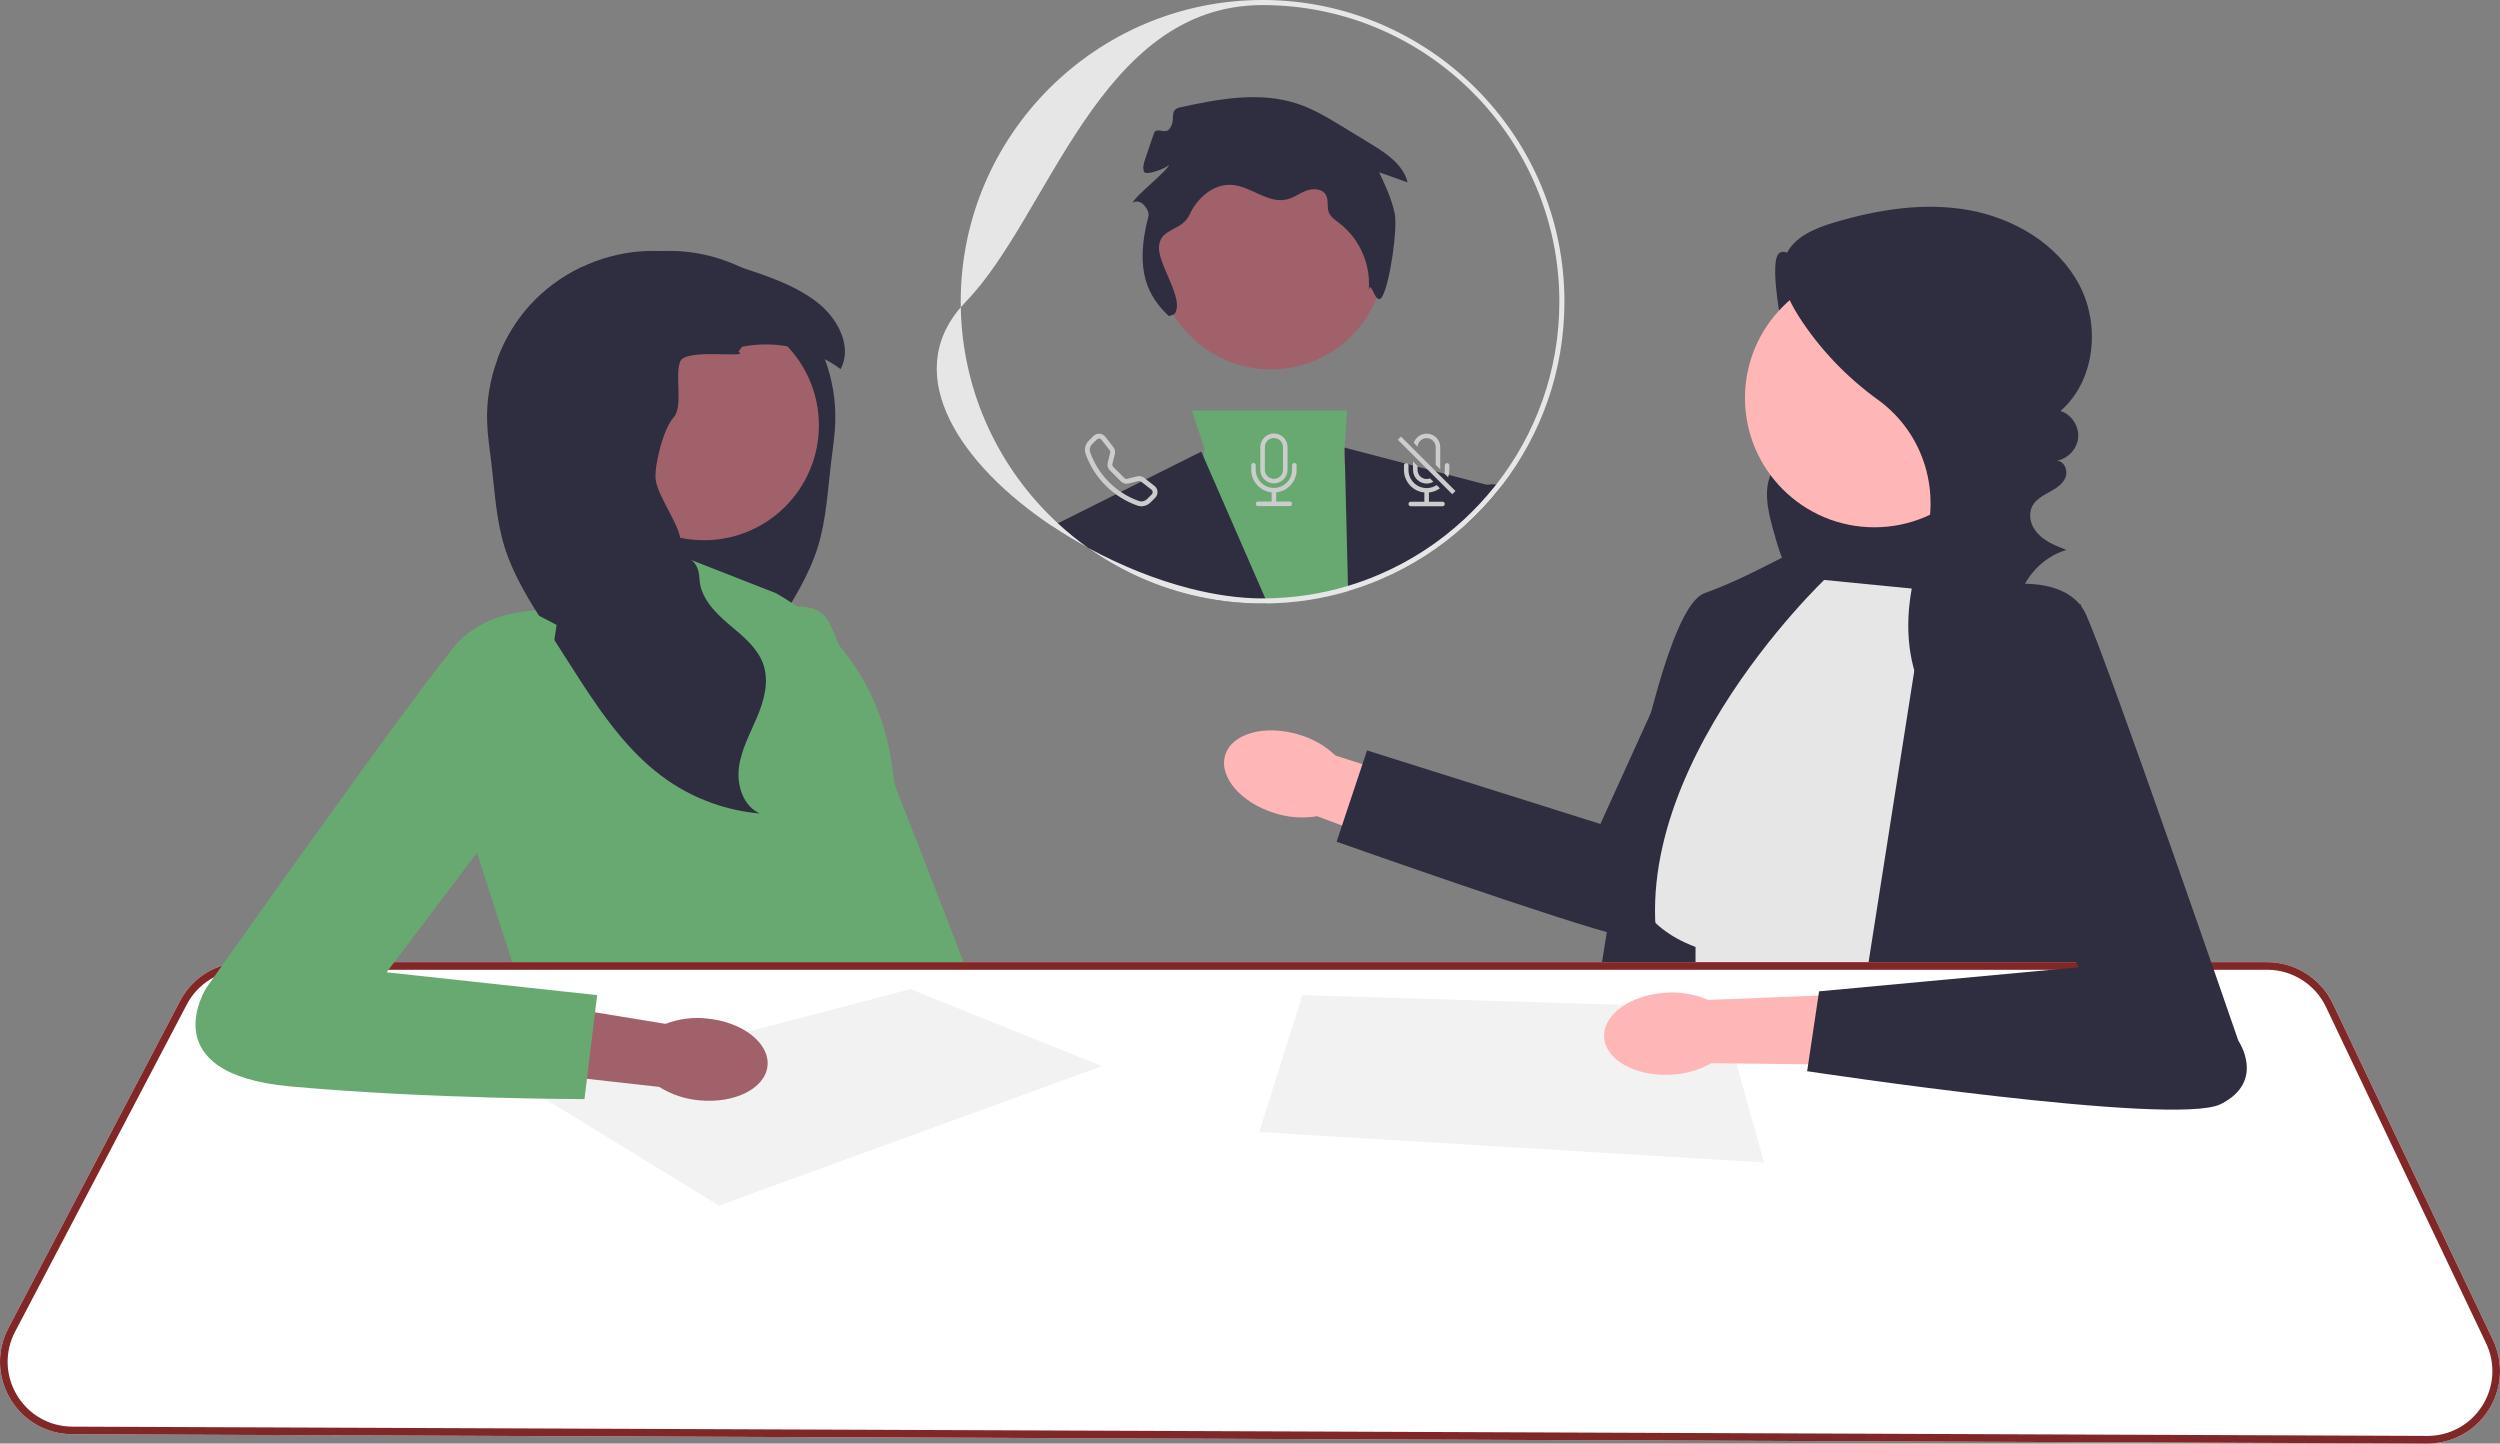 <svg width="239" height="138" viewBox="0 0 239 138" fill="none" xmlns="http://www.w3.org/2000/svg">
<rect x="0" y="0" width="239" height="138" fill="#808080" stroke="none"/>
<g clip-path="url(#clip0_8_2040)">
<path d="M174.931 25.57C173.227 26.527 170.476 22.74 169.853 24.593C169.229 26.445 170.739 33.919 171.518 35.712C171.905 36.603 172.453 37.418 172.833 38.312C173.212 39.206 173.416 40.234 173.08 41.146C172.496 42.733 170.567 43.378 169.611 44.772C168.497 46.397 168.947 48.584 169.468 50.483C169.916 52.12 170.395 53.771 171.259 55.232C172.123 56.693 173.425 57.966 175.053 58.449C177.125 59.065 179.339 58.333 181.337 57.507C183.258 56.713 185.158 55.813 186.791 54.529C188.425 53.244 189.787 51.539 190.358 49.542C191.075 47.036 190.476 44.294 189.236 42.002C187.996 39.71 186.162 37.8 184.279 35.997C181.109 32.96 177.735 30.136 174.188 27.55" fill="#2F2E41"/>
<path d="M70.542 59.88C70.542 59.88 77.443 55.836 79.301 59.586C81.159 63.335 98.327 108.069 98.327 108.069L87.264 110.222L70.542 59.88L70.542 59.88Z" fill="#68A972"/>
<path d="M121.893 77.745C118.631 76.754 116.498 74.268 117.129 72.193C117.761 70.117 120.917 69.239 124.18 70.231C125.489 70.61 126.688 71.296 127.678 72.233L141.447 76.607L139.256 83.022L125.914 78.029C124.57 78.257 123.191 78.159 121.893 77.745H121.893Z" fill="#FFB6B6"/>
<path d="M169.657 54.775C169.657 54.775 178.065 58.36 176.683 63.495C175.302 68.629 159.971 85.804 159.971 85.804C159.971 85.804 159.579 90.494 154.819 89.42C150.058 88.347 127.779 80.469 127.779 80.469L130.689 71.742L152.999 78.772L162.503 57.852L169.657 54.775V54.775Z" fill="#2F2E41"/>
<path d="M55.492 33.157L55.817 33.62C54.604 34.32 54.426 36.085 54.994 37.366C55.563 38.648 56.664 39.597 57.616 40.626C58.568 41.656 59.436 42.93 59.347 44.33C59.248 45.904 57.965 47.2 57.786 48.767C57.527 51.05 59.653 53.052 59.548 55.347C59.468 57.1 58.12 58.508 56.782 59.645C55.735 60.536 54.596 61.432 53.889 62.582C53.695 62.898 53.534 63.236 53.415 63.598C52.888 65.23 53.385 67.009 54.055 68.587C54.723 70.165 55.574 71.707 55.783 73.408C55.989 75.109 55.347 77.073 53.782 77.77C56.901 77.503 59.944 76.416 62.527 74.648C62.759 74.489 62.985 74.325 63.209 74.157C66.871 71.401 69.443 67.42 71.918 63.54C72.123 63.221 72.325 62.901 72.53 62.582C73.079 61.718 73.63 60.857 74.182 59.994C75.754 57.526 77.346 55.022 78.203 52.227C78.991 49.65 79.125 46.926 79.448 44.25C79.605 42.939 79.812 41.632 79.851 40.312C79.913 38.282 79.567 36.242 78.86 34.337C78.169 32.464 77.13 30.718 75.793 29.232C74.423 27.71 72.747 26.471 70.903 25.58C69.118 24.717 67.175 24.181 65.195 24.032C64.532 23.983 63.871 23.974 63.209 24.004C60.601 24.112 58.023 24.77 55.516 25.58C53.672 26.471 51.996 27.71 50.626 29.232C49.288 30.718 48.25 32.464 47.559 34.337C49.963 33.054 52.819 32.612 55.492 33.157Z" fill="#2F2E41"/>
<path d="M171.429 80.226H156.879V100.346H171.429V80.226Z" fill="#2F2E41"/>
<path d="M74.185 56.712L61.818 51.864L61.505 56.712L50.663 58.409L45.57 81.438L50.178 95.74L84.613 96.71L83.4 91.862C83.4 91.862 88.978 85.559 85.583 75.378L85.206 72.787C84.22 66.012 80.15 60.076 74.185 56.712L74.185 56.712V56.712Z" fill="#68A972"/>
<path d="M190.95 57.076L173.733 55.379L156.515 75.014C156.515 75.014 151.665 86.65 162.093 90.529V100.195L188.283 100.952L190.95 57.076Z" fill="#E6E6E6"/>
<path d="M176.885 103.134L184.645 53.682L198.953 57.803V106.792L176.885 103.134Z" fill="#2F2E41"/>
<path d="M179.189 50.409C186.019 50.409 191.557 44.874 191.557 38.047C191.557 31.219 186.019 25.683 179.189 25.683C172.358 25.683 166.821 31.219 166.821 38.047C166.821 44.874 172.358 50.409 179.189 50.409Z" fill="#FFB6B6"/>
<path d="M67.302 51.646C73.369 51.646 78.287 46.73 78.287 40.665C78.287 34.6 73.369 29.684 67.302 29.684C61.235 29.684 56.317 34.6 56.317 40.665C56.317 46.73 61.235 51.646 67.302 51.646Z" fill="#A0616A"/>
<path d="M193.131 57.409C190.244 61.525 188.768 66.611 189.002 71.632C185.729 70.047 183.521 66.699 182.769 63.142C182.017 59.585 182.59 55.851 183.799 52.422C183.811 52.388 183.823 52.353 183.835 52.319C185.669 47.172 183.965 41.42 179.534 38.221C176.546 36.063 173.954 33.356 171.965 30.252C170.842 28.5 169.887 26.302 170.726 24.398C171.499 22.643 173.496 21.823 175.334 21.275C179.531 20.021 183.99 19.308 188.297 20.101C192.605 20.894 196.751 23.37 198.787 27.247C200.823 31.123 200.289 36.414 196.985 39.288C198.027 39.625 198.765 40.729 198.676 41.82C198.588 42.911 197.682 43.883 196.599 44.047C197.306 44.022 197.723 44.952 197.471 45.612C197.219 46.273 196.569 46.683 195.949 47.023C195.066 47.507 194.088 48.013 194.084 49.281C194.082 49.789 194.264 50.282 194.56 50.695C195.278 51.697 196.437 52.147 197.553 52.571C195.193 53.265 193.311 55.374 192.889 57.797" fill="#2F2E41"/>
<path d="M46.568 40.312C46.607 41.632 46.813 42.939 46.971 44.25C47.294 46.926 47.427 49.65 48.216 52.227C49.073 55.022 50.665 57.526 52.237 59.994C52.789 60.857 53.34 61.718 53.889 62.582C54.094 62.901 54.296 63.221 54.501 63.54C56.976 67.42 59.548 71.401 63.209 74.157C63.433 74.325 63.66 74.489 63.892 74.648C66.475 76.416 69.518 77.503 72.637 77.77C71.071 77.073 70.429 75.109 70.636 73.408C70.845 71.707 71.696 70.165 72.364 68.587C73.034 67.009 73.531 65.23 73.003 63.598C72.885 63.236 72.723 62.898 72.529 62.582C71.823 61.432 70.684 60.536 69.637 59.645C68.299 58.508 66.951 57.1 66.871 55.347C66.766 53.052 65.299 53.821 65.04 51.538C64.862 49.971 62.77 47.299 62.671 45.725C62.583 44.325 63.442 40.941 64.394 39.911C65.346 38.882 64.472 35.81 65.04 34.529C65.609 33.248 71.814 34.32 70.602 33.62L70.927 33.157C73.6 32.612 76.456 33.054 78.86 34.337C79.383 34.615 79.883 34.931 80.357 35.289C81.501 33.2 80.144 30.55 78.298 29.044C76.491 27.567 74.263 26.715 72.053 25.963C71.672 25.834 71.289 25.705 70.903 25.58C68.396 24.77 65.818 24.112 63.209 24.004C62.548 23.974 61.887 23.983 61.223 24.032C59.244 24.181 57.301 24.717 55.516 25.58C53.672 26.471 51.996 27.71 50.626 29.232C49.288 30.718 48.25 32.464 47.559 34.337C46.852 36.242 46.505 38.282 46.568 40.312H46.568Z" fill="#2F2E41"/>
<path d="M174.581 55.258C174.581 55.258 153.241 75.378 159.304 94.043L160.031 99.134L152.271 97.922C152.271 97.922 157.606 58.651 162.941 56.712C168.276 54.773 170.944 52.591 172.641 52.591C174.339 52.591 174.581 55.258 174.581 55.258Z" fill="#2F2E41"/>
<path d="M232.065 138H232.036L6.911 137.114C4.47 137.104 2.26 135.85 1 133.759C-0.259 131.667 -0.334 129.129 0.801 126.967L17.213 95.693C18.414 93.405 20.766 91.983 23.351 91.983H216.752C219.411 91.983 221.868 93.534 223.01 95.934L238.322 128.094C239.353 130.258 239.201 132.759 237.917 134.783C236.637 136.799 234.451 138 232.065 138Z" fill="white"/>
<path d="M232.065 138H232.036L6.911 137.114C4.47 137.104 2.26 135.85 1 133.759C-0.259 131.667 -0.334 129.129 0.801 126.967L17.213 95.693C18.414 93.405 20.766 91.983 23.351 91.983H216.752C219.411 91.983 221.868 93.534 223.01 95.934L238.322 128.094C239.353 130.258 239.201 132.759 237.917 134.783C236.637 136.799 234.451 138 232.065 138ZM23.351 92.71C21.037 92.71 18.932 93.983 17.857 96.031L1.445 127.305C0.43 129.239 0.497 131.512 1.624 133.384C2.751 135.256 4.729 136.378 6.914 136.387L232.039 137.273H232.065C234.201 137.273 236.157 136.198 237.302 134.393C238.452 132.582 238.588 130.344 237.665 128.407L222.353 96.246C221.331 94.099 219.132 92.71 216.752 92.71H23.351Z" fill="#812727"/>
<path d="M68.729 115.255L105.347 101.922L87.038 94.561L50.541 104.104L68.729 115.255Z" fill="#F2F2F2"/>
<path d="M124.505 95.134L120.382 108.225L168.64 111.133L164.518 96.346L124.505 95.134Z" fill="#F2F2F2"/>
<path d="M67.62 97.374C71.013 97.71 73.59 99.733 73.375 101.891C73.161 104.049 70.237 105.526 66.843 105.189C65.485 105.073 64.175 104.634 63.022 103.908L48.664 102.301L49.561 95.582L63.621 97.879C64.894 97.394 66.266 97.22 67.62 97.374Z" fill="#A0616A"/>
<path d="M53.209 59.742L50.663 58.409C50.663 58.409 46.661 58.53 43.994 61.197C41.326 63.863 19.744 94.407 19.744 94.407C19.744 94.407 14.409 102.649 27.746 103.861C41.084 105.073 55.876 105.073 55.876 105.073L57.089 95.134L36.961 92.953L51.056 74.287L53.209 59.742Z" fill="#68A972"/>
<path d="M159.724 102.743C156.319 102.92 153.467 101.308 153.355 99.142C153.242 96.975 155.911 95.076 159.317 94.899C160.677 94.81 162.038 95.047 163.287 95.592L177.724 95.023L177.847 101.801L163.602 101.642C162.416 102.313 161.086 102.691 159.724 102.743Z" fill="#FFB6B6"/>
<path d="M188.477 56.47C188.477 56.47 197.255 53.924 199.438 58.773C201.62 63.621 213.988 99.498 213.988 99.498C213.988 99.498 216.656 103.376 212.291 105.558C207.926 107.74 172.763 102.407 172.763 102.407L173.904 94.771L198.71 92.468L184.888 63.379L188.477 56.47Z" fill="#2F2E41"/>
<path d="M128.877 56.513C126.43 57.238 123.845 57.648 121.175 57.687C121.017 57.691 120.86 57.694 120.702 57.694C118.287 57.694 115.942 57.396 113.699 56.833L113.757 56.259L115.062 43.68L115.144 42.875L113.934 39.246H128.78L128.542 42.793L128.455 44.085L128.584 44.495L131.857 54.923L132.003 55.389C130.989 55.822 129.946 56.198 128.877 56.513V56.513Z" fill="#68A972"/>
<path d="M113.699 56.833C110.175 55.953 106.906 54.421 104.028 52.378C102.842 51.736 101.69 51.04 100.587 50.303L101.132 50.029L114.841 43.176L115.062 43.68L120.964 57.207L121.175 57.687C121.018 57.691 120.86 57.694 120.702 57.694C118.287 57.694 115.942 57.396 113.699 56.833H113.699Z" fill="#2F2E41"/>
<path d="M143.565 46.429C143.505 46.511 143.442 46.592 143.379 46.672C142.355 47.971 141.22 49.178 139.993 50.281L139.984 49.634L139.95 47.251C139.95 47.251 140.929 46.536 142.14 46.349C142.428 46.303 142.731 46.288 143.037 46.322C143.214 46.339 143.388 46.373 143.565 46.429Z" fill="#2F2E41"/>
<path d="M139.993 50.281C137.646 52.397 134.949 54.133 132.003 55.389C130.989 55.822 129.947 56.198 128.877 56.513L128.865 56.012L128.584 44.495L128.542 42.793L142.14 46.349L142.862 46.538L143.379 46.672C142.355 47.971 141.22 49.178 139.993 50.281V50.281Z" fill="#2F2E41"/>
<path d="M121.497 35.314C127.512 35.314 132.388 30.44 132.388 24.427C132.388 18.415 127.512 13.54 121.497 13.54C115.482 13.54 110.606 18.415 110.606 24.427C110.606 30.44 115.482 35.314 121.497 35.314Z" fill="#A0616A"/>
<path d="M120.702 0C104.792 0 91.844 12.94 91.844 28.847C91.844 29.021 91.847 29.196 91.852 29.371C92.002 29.194 92.162 29.019 92.329 28.847C100.332 20.605 105.058 0.485 120.702 0.485C136.348 0.485 149.075 13.207 149.075 28.847C149.075 35.433 146.817 41.503 143.037 46.322C142.978 46.395 142.923 46.468 142.862 46.538C141.979 47.641 141.017 48.676 139.984 49.634C137.614 51.835 134.869 53.633 131.857 54.923C130.887 55.343 129.888 55.706 128.865 56.011C126.357 56.768 123.707 57.182 120.964 57.207C120.877 57.209 120.789 57.209 120.702 57.209C118.505 57.209 116.15 56.872 113.757 56.259C110.488 55.422 107.144 54.075 104.028 52.378C106.906 54.421 110.175 55.953 113.699 56.833C115.942 57.396 118.287 57.694 120.702 57.694C120.86 57.694 121.017 57.691 121.175 57.687C123.845 57.648 126.43 57.238 128.877 56.513C129.946 56.198 130.989 55.822 132.003 55.389C134.949 54.133 137.646 52.397 139.993 50.281C141.22 49.178 142.355 47.971 143.379 46.672C143.442 46.592 143.505 46.511 143.565 46.429C147.324 41.559 149.56 35.46 149.56 28.847C149.56 12.94 136.615 0 120.702 0V0ZM101.132 50.029C95.543 44.865 91.995 37.525 91.852 29.371C86.146 35.974 91.815 44.449 100.587 50.303C101.69 51.04 102.842 51.735 104.028 52.378C103.012 51.658 102.044 50.872 101.132 50.029ZM128.865 56.011C126.357 56.768 123.707 57.182 120.964 57.207L121.175 57.687C123.845 57.648 126.43 57.238 128.877 56.513L128.865 56.011Z" fill="#E6E6E6"/>
<path d="M111.743 30.219C109.783 28.371 108.416 25.921 109.784 20.699C109.886 20.31 109.613 19.893 109.349 19.589C109.086 19.286 108.589 19.145 108.276 19.397C108.499 18.742 111.551 16.4 111.773 15.745C111.513 16.09 109.529 16.829 109.37 16.427C109.211 16.026 109.35 15.575 109.49 15.166L110.323 12.729C110.532 12.117 111.359 12.849 111.773 12.351C112.516 11.459 111.668 10.519 112.802 10.269C116.511 9.45 120.444 8.719 124.047 9.92C125.621 10.445 127.053 11.317 128.469 12.181L131.06 13.763C132.547 14.671 134.161 15.747 134.568 17.44L131.848 16.468C132.454 17.758 133.065 19.064 133.342 20.462C133.62 21.86 132.87 27.124 132.143 28.35C131.505 29.427 131.054 26.534 130.844 27.768C131.084 25.343 129.992 22.828 128.056 21.348C127.659 21.044 127.207 20.752 127.03 20.284C126.833 19.763 127.031 19.136 126.762 18.647C126.428 18.04 125.554 17.983 124.904 18.221C124.253 18.459 123.683 18.907 123.009 19.067C121.221 19.493 119.595 17.803 117.761 17.676C116.015 17.555 114.453 18.922 113.726 20.514C113 22.107 110.991 21.762 110.803 23.502C110.615 25.242 113.358 28.685 112.258 30.047" fill="#2F2E41"/>
<path d="M105.302 42.037C105.203 41.909 105.018 41.886 104.889 41.985C104.88 41.993 104.87 42.001 104.862 42.01L104.413 42.459C104.203 42.669 104.126 42.966 104.218 43.227C104.598 44.306 105.216 45.285 106.027 46.093C106.835 46.903 107.815 47.521 108.894 47.901C109.155 47.993 109.452 47.916 109.662 47.706L110.111 47.258C110.226 47.143 110.226 46.956 110.111 46.842C110.103 46.833 110.093 46.825 110.084 46.817L109.083 46.039C109.011 45.984 108.918 45.964 108.831 45.986L107.88 46.223C107.622 46.288 107.349 46.212 107.161 46.024L106.096 44.958C105.907 44.77 105.832 44.498 105.896 44.239L106.134 43.289C106.156 43.202 106.136 43.109 106.081 43.038L105.302 42.037ZM104.534 41.683C104.83 41.387 105.309 41.387 105.605 41.682C105.627 41.705 105.648 41.728 105.668 41.753L106.446 42.754C106.589 42.937 106.639 43.176 106.583 43.402L106.345 44.352C106.321 44.452 106.35 44.558 106.423 44.631L107.489 45.697C107.562 45.77 107.668 45.799 107.768 45.774L108.718 45.537C108.944 45.48 109.183 45.531 109.367 45.673L110.368 46.452C110.727 46.731 110.76 47.263 110.438 47.584L109.99 48.033C109.668 48.354 109.188 48.495 108.741 48.337C107.596 47.934 106.556 47.279 105.699 46.42C104.839 45.563 104.184 44.524 103.781 43.379C103.624 42.932 103.765 42.452 104.086 42.131L104.535 41.683H104.534H104.534Z" fill="#CCCCCC"/>
<path d="M119.834 44.26C119.954 44.26 120.051 44.357 120.051 44.477V44.911C120.051 45.869 120.829 46.646 121.787 46.646C122.746 46.646 123.523 45.869 123.523 44.911V44.477C123.523 44.357 123.62 44.26 123.74 44.26C123.86 44.26 123.957 44.357 123.957 44.477V44.911C123.957 46.025 123.113 46.958 122.004 47.069V47.947H123.306C123.426 47.947 123.523 48.044 123.523 48.164C123.523 48.284 123.426 48.381 123.306 48.381H120.268C120.149 48.381 120.051 48.284 120.051 48.164C120.051 48.044 120.149 47.947 120.268 47.947H121.57V47.069C120.462 46.958 119.617 46.025 119.617 44.911V44.477C119.617 44.357 119.715 44.26 119.834 44.26Z" fill="#CCCCCC"/>
<path d="M122.655 44.911C122.655 45.39 122.267 45.778 121.787 45.778C121.308 45.778 120.919 45.39 120.919 44.911V42.742C120.919 42.263 121.308 41.874 121.787 41.874C122.267 41.874 122.655 42.263 122.655 42.742V44.911ZM121.787 41.44C121.068 41.44 120.485 42.023 120.485 42.742V44.911C120.485 45.63 121.068 46.212 121.787 46.212C122.506 46.212 123.089 45.63 123.089 44.911V42.742C123.089 42.023 122.506 41.44 121.787 41.44Z" fill="#CCCCCC"/>
<path d="M138.556 44.926C138.556 45.171 138.515 45.406 138.441 45.626L138.088 45.273C138.111 45.159 138.122 45.042 138.122 44.926V44.492C138.122 44.373 138.219 44.275 138.339 44.275C138.459 44.275 138.556 44.373 138.556 44.492V44.926ZM136.386 46.661C136.741 46.661 137.071 46.555 137.346 46.372L137.658 46.684C137.348 46.908 136.984 47.047 136.603 47.084V47.963H137.905C138.025 47.963 138.122 48.06 138.122 48.18C138.122 48.299 138.025 48.397 137.905 48.397H134.867C134.748 48.397 134.651 48.299 134.651 48.18C134.651 48.06 134.748 47.963 134.867 47.963H136.169V47.084C135.061 46.973 134.217 46.04 134.217 44.926V44.492C134.217 44.373 134.314 44.275 134.434 44.275C134.553 44.275 134.651 44.373 134.651 44.492V44.926C134.651 45.884 135.428 46.661 136.386 46.661V46.661ZM137.688 42.757V44.874L137.254 44.44V42.757C137.256 42.278 136.87 41.888 136.39 41.886C135.928 41.884 135.545 42.244 135.52 42.706L135.153 42.339C135.385 41.659 136.125 41.295 136.806 41.526C137.333 41.706 137.688 42.2 137.688 42.757V42.757Z" fill="#CCCCCC"/>
<path d="M137.031 46.057L136.707 45.733C136.261 45.909 135.757 45.692 135.58 45.246C135.539 45.144 135.518 45.036 135.518 44.926V44.545L135.084 44.111V44.926C135.084 45.645 135.667 46.228 136.386 46.228C136.612 46.228 136.835 46.169 137.031 46.057ZM133.629 42.043L138.837 47.249L139.144 46.941L133.936 41.736L133.629 42.043Z" fill="#CCCCCC"/>
</g>
<defs>
<clipPath id="clip0_8_2040">
<rect width="239" height="138" fill="white"/>
</clipPath>
</defs>
</svg>

